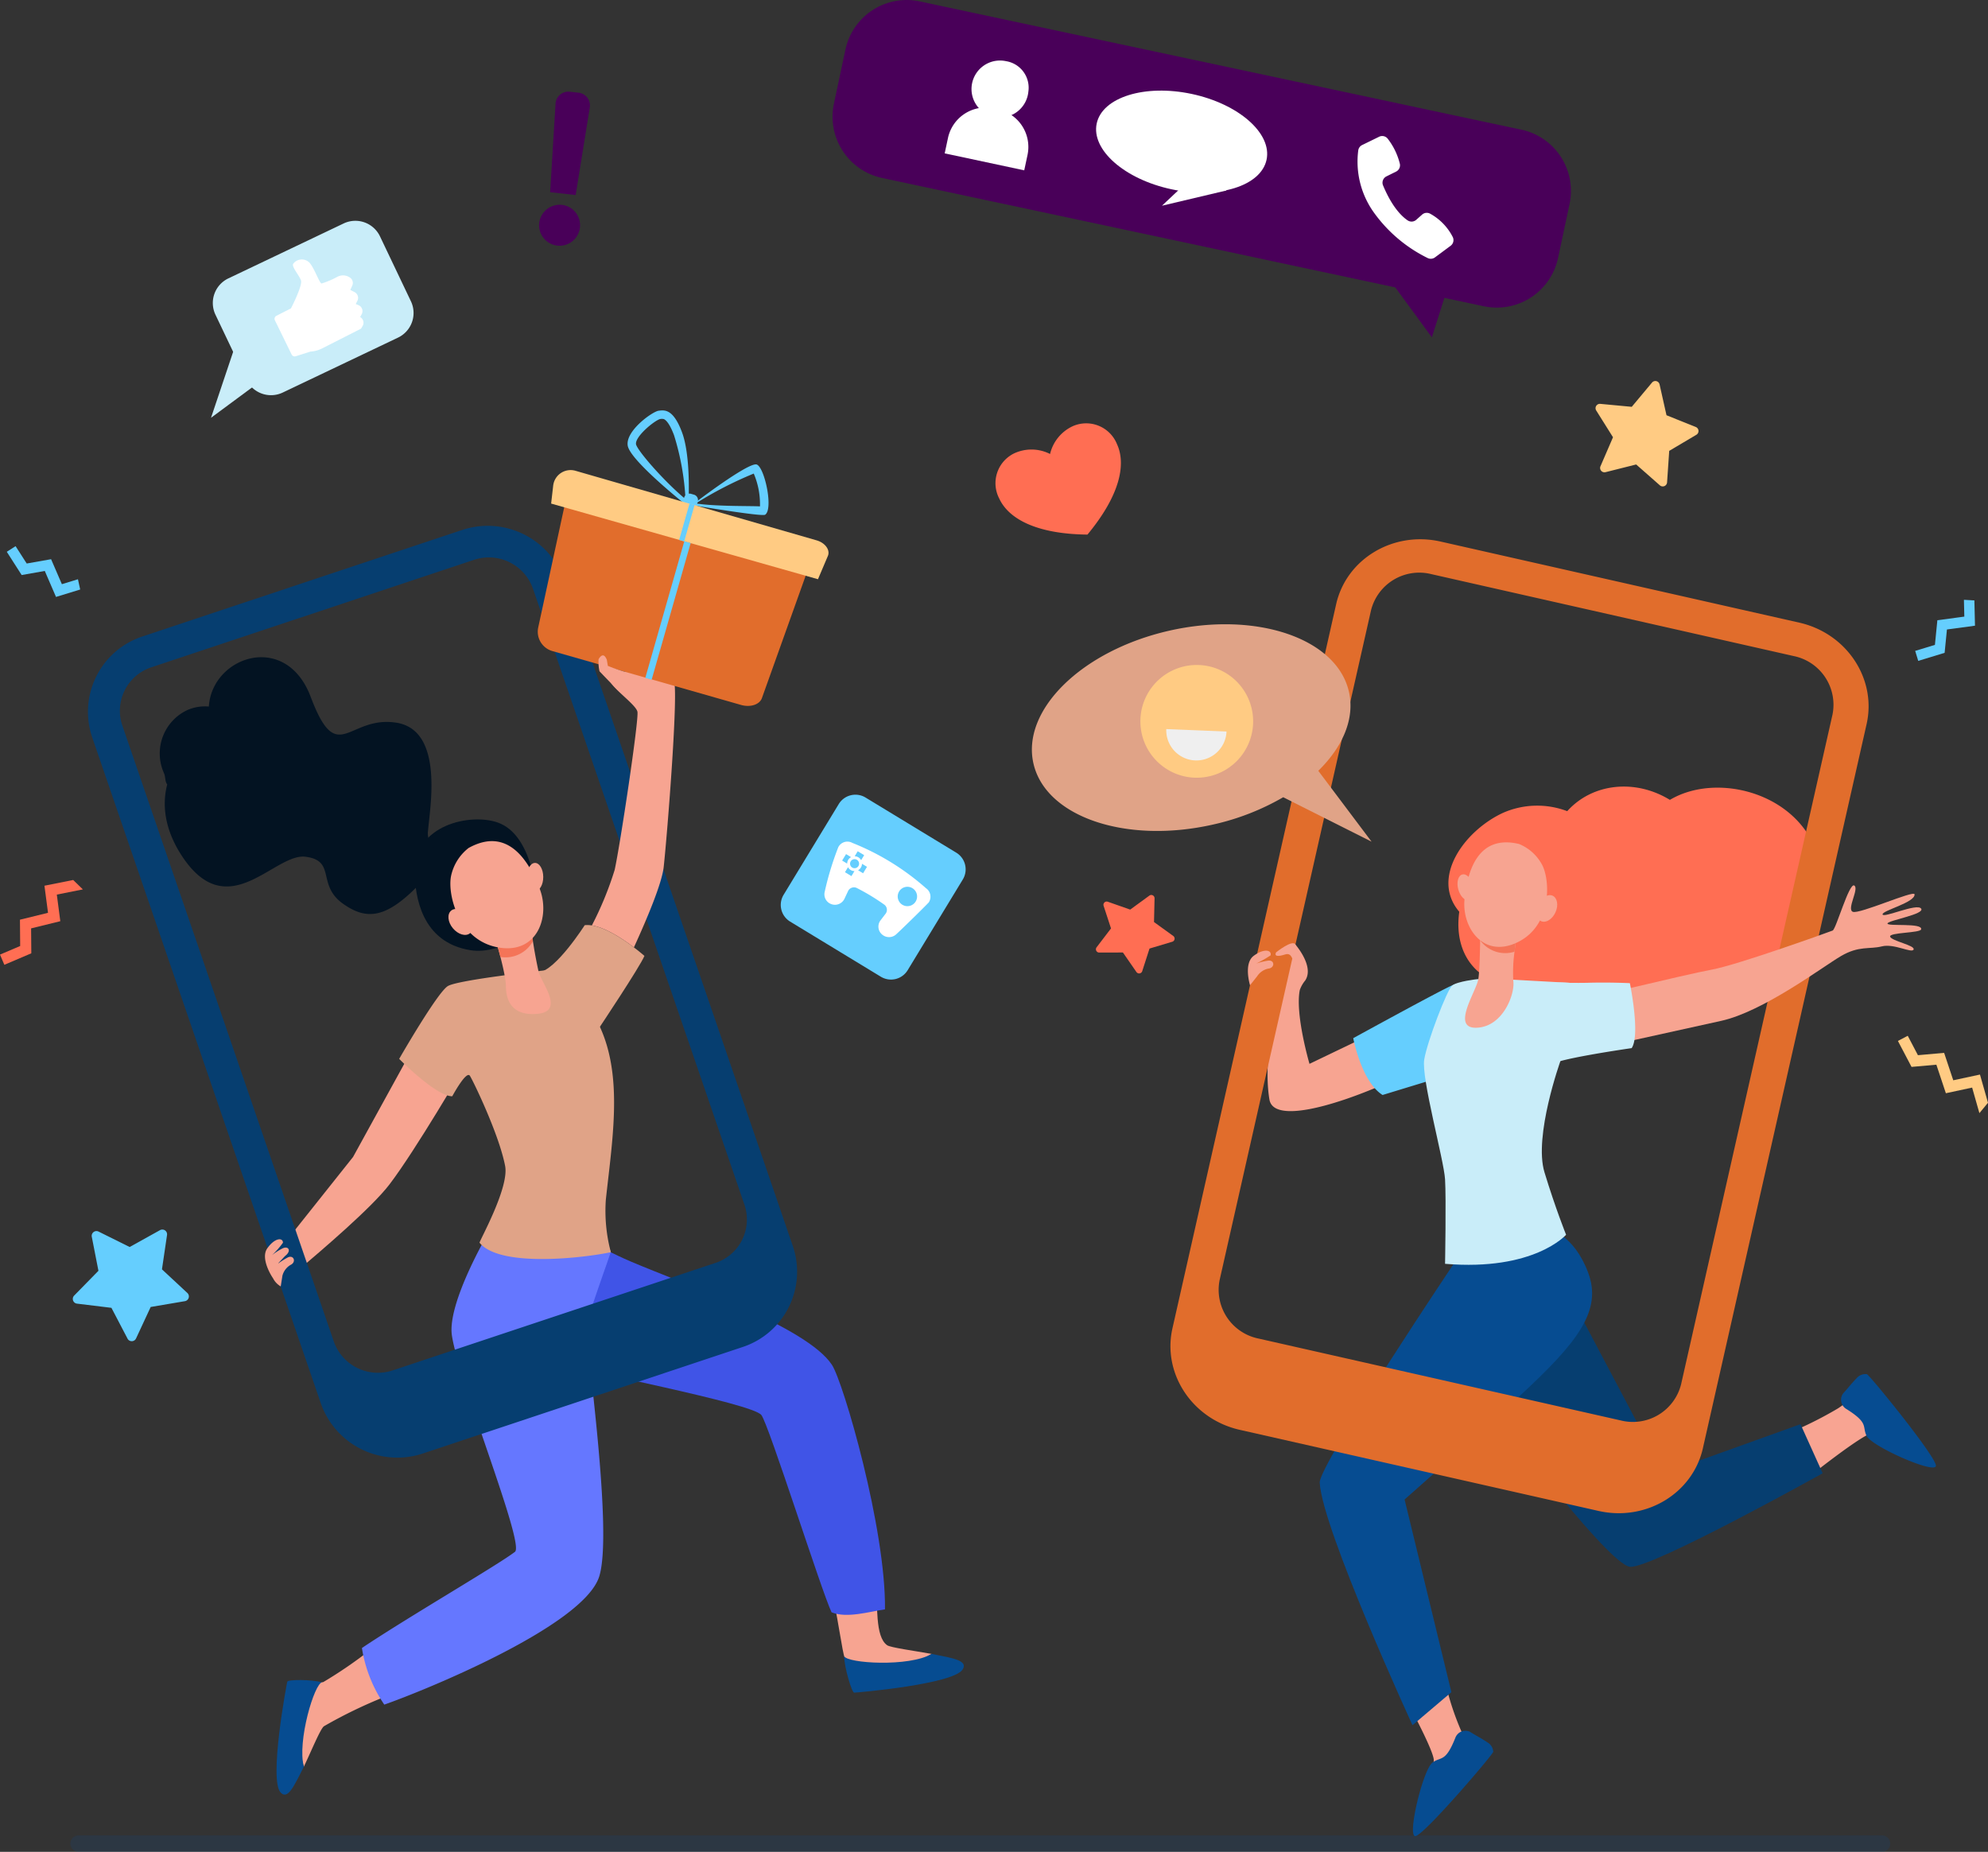 <svg xmlns="http://www.w3.org/2000/svg" width="307.918" height="286.828" viewBox="0 0 307.918 286.828">
  <rect x="0" y="0" width="307.918" height="286.828" fill="#333333" stroke="none"/>
  <g id="Group_94796" data-name="Group 94796" transform="translate(0 0)">
    <path id="Path_123751" data-name="Path 123751" d="M57.8,1476a1.273,1.273,0,0,0,0,2.543H337.2a1.259,1.259,0,0,0,1.259-1.253c0-.008,0-.017,0-.025A1.259,1.259,0,0,0,337.2,1476Z" transform="translate(-45.689 -1191.719)" fill="#064c91" opacity="0.167"/>
    <path id="Path_123752" data-name="Path 123752" d="M887.579,731.653l-2.093-3.026-3.679.008a.506.506,0,0,1-.4-.812l2.232-2.925-1.145-3.5a.506.506,0,0,1,.648-.634l3.472,1.218,2.972-2.169a.506.506,0,0,1,.8.42l-.086,3.678,2.982,2.156a.506.506,0,0,1-.151.894l-3.525,1.055-1.129,3.5a.506.506,0,0,1-.9.132" transform="translate(-711.558 -581.095)" fill="#ff6e53"/>
    <path id="Path_123753" data-name="Path 123753" d="M1283.865,319.606l1.94-4.492-2.6-4.145a.672.672,0,0,1,.632-1.027l4.872.457,3.138-3.754a.672.672,0,0,1,1.172.284l1.071,4.774,4.54,1.824a.672.672,0,0,1,.092,1.2l-4.21,2.494-.332,4.882a.673.673,0,0,1-1.115.459l-3.673-3.233-4.746,1.193a.673.673,0,0,1-.781-.919" transform="translate(-1035.97 -247.387)" fill="#ffcb83"/>
    <path id="Path_123754" data-name="Path 123754" d="M67.012,1005.654l-2.489-4.762-5.334-.649a.738.738,0,0,1-.438-1.249l3.76-3.839-1.031-5.273a.738.738,0,0,1,1.053-.8l4.813,2.389,4.7-2.61a.738.738,0,0,1,1.089.753l-.785,5.316,3.934,3.661a.739.739,0,0,1-.38,1.269l-5.3.9-2.266,4.872a.738.738,0,0,1-1.324.031" transform="translate(-47.264 -798.322)" fill="#65cefe"/>
    <path id="Path_123755" data-name="Path 123755" d="M1547.707,482.364l.062,2.6-4.176.563-.378,3.816-3.057.932.472,1.547,4.088-1.247.358-3.617,4.345-.586-.094-3.916Z" transform="translate(-1243.518 -389.458)" fill="#65cefe"/>
    <path id="Path_123756" data-name="Path 123756" d="M433.544,93.939a3.2,3.2,0,0,1,3.566-2.71,3.175,3.175,0,1,1-3.566,2.71m1.682-4.678.836-13.712a1.986,1.986,0,0,1,2.2-1.853l1.364.153a1.986,1.986,0,0,1,1.74,2.291L439.18,89.7Z" transform="translate(-350.015 -59.49)" fill="#490059"/>
    <path id="Path_123757" data-name="Path 123757" d="M333.462,667.331c.093,3.4.97,10.7,8.683,11.906,4.788.749,10.919-3.552,10.524-6.71s-1.272-11.2-6.271-13.046c-4.177-1.539-13.143.261-12.936,7.85" transform="translate(-269.233 -532.054)" fill="#031322"/>
    <path id="Path_123758" data-name="Path 123758" d="M667.593,1269.82c1.091,4.579,1.949,11.187,2.268,11.556.153.177.471,1.332.625,1.519,4.981,1.812,9.357-.058,12.826-2.115-2.72-.482-6.381-.983-6.892-1.344-1.893-1.336-1.44-6.092-1.781-10.36-1.347.238-4.616-.613-7.046.744" transform="translate(-539.012 -1024.607)" fill="#f7a491"/>
    <path id="Path_123759" data-name="Path 123759" d="M678.831,1330.382c.032,1.809,1.2,5.67,1.556,5.665.43-.005,15.4-1.3,16.809-3.6.848-1.38-1.457-1.74-4.81-2.4-3.469,2.057-13.138,1.469-13.555.336" transform="translate(-548.086 -1073.873)" fill="#064c91"/>
    <path id="Path_123760" data-name="Path 123760" d="M251.167,1326.2a68.193,68.193,0,0,1-7.406,5.09c-.212.1-1.409.1-1.631.195-3.08,4.313-2.451,9.031-1.4,12.924,1.193-2.491,2.6-5.969,3.141-6.28a73.136,73.136,0,0,1,9.583-4.623c-1.9-2.058-1.633-4.6-2.288-7.306" transform="translate(-193.669 -1070.766)" fill="#f7a491"/>
    <path id="Path_123761" data-name="Path 123761" d="M249.207,829.375l-10.7,19.461s-7.153,9-10.836,13.622c.793,1.3,1.56,2.628,2.245,3.995,3.664-3.116,11.46-9.727,14.242-13.381,4.111-5.4,11.552-18.214,11.552-18.214Z" transform="translate(-183.822 -669.633)" fill="#f7a491"/>
    <path id="Path_123762" data-name="Path 123762" d="M439.035,1005.236l-11.442,16.879s-.657-1.131,3.441.368,30.524,6.435,32.088,8.3c1.107,1.321,9.3,27.244,10.882,30.572,2.377.964,5.835-.106,8.275-.457.155-12.488-6.457-35.222-8.221-37.886-3.944-5.957-22.719-12.393-31.171-16-1.371-.586-2.434-1.111-3.094-1.429-.488-.235-.758-.344-.758-.344" transform="translate(-345.206 -811.623)" fill="#4054e7"/>
    <path id="Path_123763" data-name="Path 123763" d="M229.462,1351.4c-1.751-.454-5.321-.441-5.413-.093-.11.415-2.871,15.184-1.036,17.158,1.1,1.187,2.067-.937,3.6-3.991-1.052-3.893,1.643-12.977,2.846-13.075" transform="translate(-179.553 -1090.831)" fill="#064c91"/>
    <path id="Path_123764" data-name="Path 123764" d="M325.828,1001.1c.1-1.268,2.81-8.667,3.77-11.548.03-.091-.679-1.757-1.445-4.154l-1.1.176-16.268.737s-6.551,11.066-5.789,16.15c1.065,7.1,11.326,32.325,9.765,33.514-2.816,2.145-16.613,10.139-23.7,14.893a21.433,21.433,0,0,0,3.462,8.769c5.769-2.006,30.7-12.057,33.265-19.767,2.265-6.811-2.128-36.615-1.959-38.77" transform="translate(-235.002 -795.61)" fill="#6577ff"/>
    <path id="Path_123765" data-name="Path 123765" d="M440.354,743.926s-4.481,7.039-7.122,7.293l9.344,8.645s6.365-9.544,7.029-11.181c0,0-5.793-5.16-9.251-4.758" transform="translate(-349.79 -600.624)" fill="#e0a387"/>
    <path id="Path_123766" data-name="Path 123766" d="M353.017,815.856a24.889,24.889,0,0,0,.776,8.115c-3.757.807-17.076,2.5-20.333-1.461-.117-.142,4.612-8.483,3.961-11.888-.961-5.023-5.132-13.542-5.477-14-.581-.766-2.714,3.2-2.714,3.2-2.5.013-8.221-5.794-8.221-5.794s5.918-10.31,7.547-11.28,15.084-2.434,15.094-2.435c.99-.071,3.695,2.276,4.438,3.018,8.505,8.486,6.214,20.645,4.929,32.526" transform="translate(-259.181 -630.019)" fill="#e0a387"/>
    <path id="Path_123767" data-name="Path 123767" d="M399.178,744.652s1.466,4.846,1.477,6.816.8,4.651,4.927,4.245.742-4.563.156-6.434a73.508,73.508,0,0,1-1.29-7.778Z" transform="translate(-322.295 -598.684)" fill="#f7a491"/>
    <path id="Path_123768" data-name="Path 123768" d="M404.84,744.461c-.232-1.612-.392-2.96-.392-2.96l-5.27,3.151s.3.991.63,2.259a4.86,4.86,0,0,0,5.032-2.45" transform="translate(-322.295 -598.684)" fill="#f47458"/>
    <path id="Path_123769" data-name="Path 123769" d="M365.006,677.483a7.451,7.451,0,0,0-2.73,4.377c-.557,2.859,1.142,9.914,7.276,11.025s8.129-4.82,6.445-9.122-4.932-9.635-10.991-6.279" transform="translate(-292.42 -546.144)" fill="#f7a491"/>
    <path id="Path_123770" data-name="Path 123770" d="M426.25,696.11c.006,1.2-.556,2.178-1.256,2.182s-1.272-.967-1.279-2.169.556-2.178,1.256-2.182,1.272.968,1.279,2.169" transform="translate(-342.107 -560.284)" fill="#f7a491"/>
    <path id="Path_123771" data-name="Path 123771" d="M363.685,731.988c.807.967.931,2.194.277,2.739s-1.838.2-2.645-.764-.931-2.194-.277-2.739,1.838-.2,2.645.764" transform="translate(-291.164 -590.177)" fill="#f7a491"/>
    <path id="Path_123772" data-name="Path 123772" d="M170.155,555.391c.241-3.3,2.572-15.55-4.924-16.711s-9.1,7.028-13.254-4c-3.851-10.212-15.3-6.258-15.774,1.5a6.86,6.86,0,0,0-3.26.513,7.421,7.421,0,0,0-3.684,9.818c.26.617.112,1.227.493,1.737-.879,3.378-.273,7.239,2.335,11.161,7.122,10.713,14.265-.564,19.081.037s1.677,4.366,5.849,7.3,7.53,2.169,14.32-5.847l1.676-2.209a2.86,2.86,0,0,1-2.859-3.3" transform="translate(-103.854 -426.744)" fill="#031322"/>
    <path id="Path_123773" data-name="Path 123773" d="M1438.277,1131.649a61.455,61.455,0,0,0,7.519-3.75c.306-.162,1.581-1.1,1.762-1.232,3.312,1.97,4.523,3.646,7.133,6.28-1.932.105-2.75-1.479-3.489-1.315-.893.2-3.7,2.084-8.1,5.485-.76-2.459-2.975-3.7-4.824-5.469" transform="translate(-1161.26 -909.666)" fill="#f8a492"/>
    <path id="Path_123774" data-name="Path 123774" d="M1137.753,1352.449a42.836,42.836,0,0,0,2.6,7.879c.091.2.673.346.772.546-2.494,2.939-3.572,7.828-6.6,9.964.218-1.922,1.507-5.531,1.468-6.287-.048-.914-1.439-4-4.062-8.9,2.551-.34,3.77-1.672,5.823-3.2" transform="translate(-913.916 -1091.961)" fill="#f8a492"/>
    <path id="Path_123775" data-name="Path 123775" d="M1142.843,1392.832a1.664,1.664,0,0,1,2.262-.94c.8.51,1.875,1.067,2.673,1.62a1.791,1.791,0,0,1,.939,1.481c-.066.458-10.685,12.876-12.045,13.056s1.155-10.322,2.647-11.4c1.328-.961,1.994.03,3.523-3.815" transform="translate(-917.43 -1123.657)" fill="#064c91"/>
    <path id="Path_123776" data-name="Path 123776" d="M1481.287,1110.387a1.664,1.664,0,0,1-.52-2.394c.645-.7,1.385-1.653,2.072-2.34a1.789,1.789,0,0,1,1.625-.659c.439.146,10.756,12.816,10.689,14.187s-9.948-2.984-10.743-4.645c-.707-1.478.387-1.956-3.123-4.149" transform="translate(-1195.304 -892.146)" fill="#064c91"/>
    <path id="Path_123777" data-name="Path 123777" d="M1183.259,1053.945s20.944,28.223,24.588,28.484c3.408.243,29.823-14.485,29.823-14.485l-3.436-7.606-21.153,7.606-14.729-27.875Z" transform="translate(-955.359 -839.747)" fill="#063e70"/>
    <path id="Path_123778" data-name="Path 123778" d="M1096.831,988.289s3.834.913,6.025,6.755-1.473,10.7-10.657,19.164c-8.942,8.243-17.771,15.986-17.771,15.986l7.249,29.848-6.025,5.112s-13.965-30.334-14.37-37.557c-.155-2.758,21.309-34.744,21.309-34.744Z" transform="translate(-856.874 -797.94)" fill="#064c91"/>
    <path id="Path_123779" data-name="Path 123779" d="M1046.764,765.818l-11.677,6.531-9.251,4.443s-2.259-7.679-1.5-11.442a4.81,4.81,0,0,1,.832-1.461c1.526-2.288-1.735-5.843-1.735-5.843s-1.964-.559-3.3,2.683,1.13,4.616,1.13,4.616-2.812,9.814-1.635,16.964c.617,3.747,9.985,1,17.447-2.232a79.757,79.757,0,0,0,10.9-5.743Z" transform="translate(-823.011 -612.013)" fill="#f7a491"/>
    <path id="Path_123780" data-name="Path 123780" d="M1105.028,791.682a1.187,1.187,0,0,0-1.315-.121c-1.447.538-15.463,8.238-15.463,8.238s1.258,6.735,4.544,8.8l7.062-2.155,5.4-13.653a1.015,1.015,0,0,0-.229-1.113" transform="translate(-878.65 -638.997)" fill="#65cefe"/>
    <path id="Path_123781" data-name="Path 123781" d="M1199.1,634.612c-5.321-3.259-11.954-2.63-15.9,1.749a13.128,13.128,0,0,0-9.991.281c-5.949,2.778-11.214,10.033-6.73,15.3-.953,6.991,3.23,11.057,8.441,11.522,2.833,5.685,12.877,6.268,18.654,1.586,4.774,1.845,10.444,1.05,13.974-2.394a28.9,28.9,0,0,1,2.372-2.272c-.341.172,13.3-1.637,12.678-13.662-.635-12.271-15.32-16.981-23.495-12.109" transform="translate(-940.455 -510.72)" fill="#ff6e53"/>
    <path id="Path_123782" data-name="Path 123782" d="M1159.023,787.52l8.66.477-1.437,12.1s-4.179,11.645-2.475,17.244,3.347,9.677,3.347,9.677-4.93,5.66-18.746,4.5c0,0,.183-10.042,0-13.086s-3.712-15.7-3.225-18.563,3.53-10.773,4.321-11.442,3.926-1,3.926-1Z" transform="translate(-924.55 -635.766)" fill="#c9edf9"/>
    <path id="Path_123783" data-name="Path 123783" d="M1186.132,743.6s-.148.978-.29,2.235a23.528,23.528,0,0,0-.194,4.639c.268,1.928-1.547,7.011-5.644,7.2s-.086-5.614.223-7.527.307-8.882.307-8.882Z" transform="translate(-951.252 -598.49)" fill="#f7a491"/>
    <path id="Path_123784" data-name="Path 123784" d="M1190.471,744.211c0-1.609-.034-2.95-.034-2.95l5.6,2.339s-.153,1.012-.3,2.3a4.8,4.8,0,0,1-5.267-1.687" transform="translate(-961.154 -598.49)" fill="#f47458"/>
    <path id="Path_123785" data-name="Path 123785" d="M1186.041,677.7a7.064,7.064,0,0,1,3.6,3.312c1.229,2.473,1.454,9.349-3.873,11.91s-8.645-2.357-8.189-6.714,2.08-10.049,8.464-8.509" transform="translate(-950.738 -546.966)" fill="#f7a491"/>
    <path id="Path_123786" data-name="Path 123786" d="M1172.213,705.426c.3,1.1,1.057,1.851,1.7,1.678s.919-1.2.622-2.3-1.057-1.851-1.7-1.678-.919,1.2-.622,2.3" transform="translate(-946.345 -567.676)" fill="#f7a491"/>
    <path id="Path_123787" data-name="Path 123787" d="M1235.9,721.31c-.494,1.087-.3,2.24.436,2.574s1.732-.277,2.226-1.365.3-2.24-.437-2.574-1.731.277-2.225,1.365" transform="translate(-997.64 -581.206)" fill="#f7a491"/>
    <path id="Path_123788" data-name="Path 123788" d="M179.874,534.463,144.46,431.3a12.557,12.557,0,0,0-15.848-7.753L79.166,440.017a12.281,12.281,0,0,0-7.819,15.635L106.76,558.813a12.557,12.557,0,0,0,15.848,7.753L172.055,550.1a12.282,12.282,0,0,0,7.819-15.635m-12.01,2.6L117.91,553.7a7.243,7.243,0,0,1-9.141-4.472L76.015,453.818a7.083,7.083,0,0,1,4.51-9.018l49.954-16.637a7.243,7.243,0,0,1,9.141,4.472l32.754,95.414a7.083,7.083,0,0,1-4.51,9.018" transform="translate(-57.067 -341.447)" fill="#063e70"/>
    <path id="Path_123789" data-name="Path 123789" d="M1038.65,446.586l-55.564-12.561c-7.344-1.66-14.585,2.686-16.172,9.708L941.559,555.889c-1.587,7.022,3.079,14.06,10.423,15.721l55.565,12.561c7.344,1.66,14.584-2.686,16.172-9.708l25.356-112.157c1.587-7.022-3.08-14.06-10.424-15.721M1020.342,564.56a7.7,7.7,0,0,1-9.327,5.6l-56.135-12.69a7.7,7.7,0,0,1-6.012-9.067l23.451-103.734a7.7,7.7,0,0,1,9.328-5.6l56.135,12.691a7.7,7.7,0,0,1,6.012,9.067Z" transform="translate(-759.961 -350.144)" fill="#e16d2c"/>
    <path id="Path_123790" data-name="Path 123790" d="M1260.538,730.228s18.26-4.435,22.331-5.181,18.2-5.841,18.739-6.057,2.555-7.482,3.352-6.975-1.222,3.664-.225,4.072,9.5-3.4,9.563-2.711c.11,1.289-5.117,2.529-4.952,3.121s5.337-1.795,5.97-.909-5.107,1.807-5.211,2.306,5.513-.15,5.208.915c-.166.578-5.009.458-4.8,1.13s3.893,1.335,3.637,1.983-3.015-.967-4.921-.482-3.532-.14-6.339,1.508-12.015,8.6-18.564,10.033-21.011,4.647-21.011,4.647Z" transform="translate(-1017.754 -574.857)" fill="#f7a491"/>
    <path id="Path_123791" data-name="Path 123791" d="M1237.571,790.538a16.957,16.957,0,0,1,4.77-.326c.83.006,2,.013,2.886-.013,3.3-.094,6.431.061,6.431.061s1.659,8.014.278,10.061c0,0-12.9,1.843-12.593,2.74Z" transform="translate(-999.21 -637.978)" fill="#c9edf9"/>
    <path id="Path_123792" data-name="Path 123792" d="M1003.86,769.877l1.112-1.406a2.727,2.727,0,0,1,1.73-1.176c1.04-.1,1.008-1.409-.093-1.223a10.478,10.478,0,0,0-1.794.448,20.44,20.44,0,0,0,2.227-1.27c.218-.819-.99-1.138-2.608.063s-.574,4.563-.574,4.563" transform="translate(-810.245 -617.271)" fill="#f7a491"/>
    <path id="Path_123793" data-name="Path 123793" d="M216.536,999.478a11.4,11.4,0,0,0-1.42.9c.011-.023.022-.046.033-.07.233-.244,1.032-1.1,1.039-1.1,1.051-.8.5-1.659-.483-1.127a10.457,10.457,0,0,0-1.552,1,12.33,12.33,0,0,0,1.7-1.922c-.024-.847-1.3-.757-2.448.9-1,1.453.476,3.993.9,4.594a3.068,3.068,0,0,0,1.2,1.278l.261-1.657a2.727,2.727,0,0,1,1.258-1.672c.95-.435.5-1.659-.484-1.128" transform="translate(-172.023 -804.678)" fill="#f7a491"/>
    <path id="Path_123794" data-name="Path 123794" d="M1025.843,759.951s2.594-2.085,3.006-1.2.233,2.8-.154,2.669-.335-1.5-1.45-1.146c-.311.1-1.854.587-1.4-.326" transform="translate(-828.196 -612.437)" fill="#f7a491"/>
    <path id="Path_123795" data-name="Path 123795" d="M770.364,47.43l-93.19-19.872a9.7,9.7,0,0,1-7.46-11.5L671.5,7.67a9.7,9.7,0,0,1,11.5-7.46L776.2,20.082a9.7,9.7,0,0,1,7.46,11.5l-1.788,8.385a9.7,9.7,0,0,1-11.5,7.46" transform="translate(-540.551 0.005)" fill="#490059"/>
    <path id="Path_123796" data-name="Path 123796" d="M1106.9,210.43l8.582,11.723,2.751-8.674Z" transform="translate(-893.705 -169.899)" fill="#490059"/>
    <path id="Path_123797" data-name="Path 123797" d="M790.737,53.443a4.412,4.412,0,1,1-3.473-4.723,4.16,4.16,0,0,1,3.473,4.723" transform="translate(-631.456 -39.247)" fill="#fff"/>
    <path id="Path_123798" data-name="Path 123798" d="M767.94,86.724l-.645-.138a5.97,5.97,0,0,0-7.083,4.593l-.507,2.376,12.321,2.628.507-2.376a5.97,5.97,0,0,0-4.593-7.083" transform="translate(-613.383 -69.801)" fill="#fff"/>
    <path id="Path_123799" data-name="Path 123799" d="M907.861,83.572c-.87,4.076-7.464,6.125-14.729,4.576s-12.45-6.11-11.581-10.186,7.464-6.125,14.729-4.576,12.45,6.11,11.581,10.186" transform="translate(-711.685 -58.833)" fill="#fff"/>
    <path id="Path_123800" data-name="Path 123800" d="M938.617,124.65l-4.2,3.957,9.961-2.356L944,119.824Z" transform="translate(-754.441 -96.744)" fill="#fff"/>
    <path id="Path_123801" data-name="Path 123801" d="M1096.222,115.643l1.506-.748a1.088,1.088,0,0,0,.566-1.258,10.4,10.4,0,0,0-1.889-3.862,1.087,1.087,0,0,0-1.309-.276l-2.635,1.287a1.088,1.088,0,0,0-.6.85,13.535,13.535,0,0,0,2.318,9.451,22.389,22.389,0,0,0,8.467,7.215,1.089,1.089,0,0,0,1.1-.117l2.427-1.8a1.088,1.088,0,0,0,.321-1.366,8.544,8.544,0,0,0-3.494-3.6,1.088,1.088,0,0,0-1.247.14l-.908.806a1.088,1.088,0,0,1-1.329.09c-.887-.594-2.4-2.034-3.812-5.419a1.087,1.087,0,0,1,.52-1.393" transform="translate(-881.486 -88.319)" fill="#fff"/>
    <path id="Path_123802" data-name="Path 123802" d="M643.382,667.282l-14.051-8.539a3.022,3.022,0,0,1-1.013-4.153l8.539-14.051a3.022,3.022,0,0,1,4.152-1.013l14.051,8.539a3.022,3.022,0,0,1,1.013,4.152l-8.539,14.051a3.022,3.022,0,0,1-4.152,1.013" transform="translate(-506.946 -515.995)" fill="#65cefe"/>
    <path id="Path_123803" data-name="Path 123803" d="M679.105,686.4a1.6,1.6,0,0,0-.419-2.228,38.979,38.979,0,0,0-11.4-7.015,1.585,1.585,0,0,0-2.174.659A46.05,46.05,0,0,0,663,684.755a1.613,1.613,0,0,0,.981,1.87,1.632,1.632,0,0,0,2.07-.784l.595-1.267a1.011,1.011,0,0,1,1.4-.393,32.962,32.962,0,0,1,4.118,2.494,1,1,0,0,1,.3,1.415l-.841,1.1a1.6,1.6,0,0,0,.284,2.169,1.635,1.635,0,0,0,2.11.013c.617-.545,4.012-3.856,5.086-4.973" transform="translate(-535.267 -546.602)" fill="#fff"/>
    <path id="Path_123804" data-name="Path 123804" d="M687.884,685.511a1.144,1.144,0,0,1,.417.441l.472-.776-1-.608-.471.776a1.141,1.141,0,0,1,.583.167" transform="translate(-554.924 -552.717)" fill="#65cefe"/>
    <path id="Path_123805" data-name="Path 123805" d="M678.176,687.742a1.146,1.146,0,0,1,.44-.417l-.776-.471-.608,1,.776.471a1.144,1.144,0,0,1,.167-.583" transform="translate(-546.795 -554.562)" fill="#65cefe"/>
    <path id="Path_123806" data-name="Path 123806" d="M680.406,697.815a1.142,1.142,0,0,1-.417-.44l-.472.776,1,.607.471-.776a1.141,1.141,0,0,1-.583-.167" transform="translate(-548.64 -563.056)" fill="#65cefe"/>
    <path id="Path_123807" data-name="Path 123807" d="M690.647,694.635a1.151,1.151,0,0,1-.607,1l.776.472.608-1Z" transform="translate(-557.136 -560.845)" fill="#65cefe"/>
    <path id="Path_123808" data-name="Path 123808" d="M684.889,691.989a.7.7,0,1,1-.235-.963.7.7,0,0,1,.235.963" transform="translate(-551.927 -557.848)" fill="#65cefe"/>
    <path id="Path_123809" data-name="Path 123809" d="M724.711,715.432a1.5,1.5,0,1,1-.5-2.06,1.5,1.5,0,0,1,.5,2.06" transform="translate(-582.884 -575.797)" fill="#65cefe"/>
    <path id="Path_123810" data-name="Path 123810" d="M809.16,345.052a6.354,6.354,0,0,1,3.534-4.316,5.139,5.139,0,0,1,6.827,2.782c1.414,3.049.554,7.832-4.57,14.019-8.032-.084-12.239-2.516-13.654-5.565a5.139,5.139,0,0,1,2.284-7.009,6.354,6.354,0,0,1,5.578.09" transform="translate(-646.517 -274.734)" fill="#ff6e53"/>
    <path id="Path_123811" data-name="Path 123811" d="M199.822,195.663l-17.853,8.507a4.224,4.224,0,0,1-5.631-2l-4.79-10.053a4.224,4.224,0,0,1,2-5.63l17.853-8.507a4.224,4.224,0,0,1,5.63,2l4.79,10.053a4.224,4.224,0,0,1-2,5.63" transform="translate(-138.175 -143.369)" fill="#c9edf9"/>
    <path id="Path_123812" data-name="Path 123812" d="M173.518,276.827l-3.823,11.393,8.493-6.28Z" transform="translate(-137.011 -223.508)" fill="#c9edf9"/>
    <path id="Path_123813" data-name="Path 123813" d="M221.069,217.372l2.258-1.148s1.83-3.539,1.549-4.339-1.53-2.176-1.182-2.593a1.659,1.659,0,0,1,2.3-.321c.786.518,1.718,3.352,2.072,3.4a13.4,13.4,0,0,0,2.493-1.064,1.879,1.879,0,0,1,1.94.168h0a1,1,0,0,1,.323,1.219l-.3.672.658.337a1,1,0,0,1,.437,1.342l-.253.5.427.18a1,1,0,0,1,.487,1.409l-.236.423.1.073a1,1,0,0,1,.279,1.323l-.243.411-6.016,3.055a4.635,4.635,0,0,1-1.811.494l-2.294.725a.522.522,0,0,1-.626-.269l-2.594-5.3a.522.522,0,0,1,.232-.695" transform="translate(-178.26 -168.458)" fill="#fff"/>
    <path id="Path_123814" data-name="Path 123814" d="M851.09,503.026c13.494-3.065,25.96,1.171,27.843,9.46.941,4.145-.941,8.518-4.747,12.239l8.253,10.978-13.683-6.884a38.167,38.167,0,0,1-10.848,4.226c-13.495,3.065-25.96-1.171-27.843-9.46s7.531-17.494,21.025-20.559" transform="translate(-669.998 -405.336)" fill="#e0a387"/>
    <path id="Path_123815" data-name="Path 123815" d="M934.533,543.845a8.732,8.732,0,1,1-8.373-9.079,8.73,8.73,0,0,1,8.373,9.079" transform="translate(-740.444 -431.761)" fill="#ffcb83"/>
    <path id="Path_123816" data-name="Path 123816" d="M937.889,586.3a4.668,4.668,0,1,0,9.329.378Z" transform="translate(-757.245 -473.373)" fill="#efefef"/>
    <path id="Path_123817" data-name="Path 123817" d="M11.336,707.669l-4.452.888.553,4.195-4.347,1.069.034,4.074L0,719.226l.674,1.581,4.176-1.781-.032-3.861,4.523-1.112L8.8,709.928l4.035-.8Z" transform="translate(0 -571.368)" fill="#ff6e53"/>
    <path id="Path_123818" data-name="Path 123818" d="M1540.228,843.333l-1.243-4.367-4.137.887-1.414-4.248-4.058.361-1.578-3.006-1.522.8,2.11,4.02,3.846-.341,1.471,4.419,4.069-.873,1.126,3.957Z" transform="translate(-1232.311 -672.528)" fill="#ffcb83"/>
    <path id="Path_123819" data-name="Path 123819" d="M16.475,444.326l-2.489.764-1.671-3.869-3.776.668L6.815,439.2l-1.362.873,2.306,3.6,3.579-.633,1.739,4.024,3.745-1.149Z" transform="translate(-4.402 -354.606)" fill="#65cefe"/>
    <path id="Path_123820" data-name="Path 123820" d="M488.653,541.049a9.127,9.127,0,0,0-3.907-1.4c-1.009-.091-5.418-.088-5.99.972s4.058,4.064,4.3,5.312-2.68,20.629-3.526,24.478a52.15,52.15,0,0,1-3.532,8.61c2.179.348,4.841,2.13,6.513,3.4,2.143-4.688,4.336-9.958,4.609-12.436.551-5,2.4-28.226,1.528-28.942" transform="translate(-384.323 -435.684)" fill="#f7a491"/>
    <path id="Path_123821" data-name="Path 123821" d="M567.35,373.452c-1.5-.126-9.36,5.866-9.36,5.866l-.351.47s10.609,1.793,11.107,1.459c1.344-.9-.161-7.692-1.4-7.8m-9.334,6.049a57.839,57.839,0,0,1,8.972-4.623,12.116,12.116,0,0,1,.962,5.085c-1.251-.094-6.83.032-9.934-.461" transform="translate(-450.236 -301.521)" fill="#65cefe"/>
    <path id="Path_123822" data-name="Path 123822" d="M513.123,333.441c-1.359-3.638-2.687-3.468-3.629-3.345s-5.174,3.12-4.779,5.424,8.864,9.033,8.864,9.033l.56-.649s.342-6.825-1.017-10.463M506,335.295c-.2-1.15,2.738-3.6,3.7-3.907a1.514,1.514,0,0,1,.566-.008c.179.051.825.384,1.623,2.519a40.216,40.216,0,0,1,1.772,9.891c-3.377-2.822-7.445-7.506-7.665-8.5" transform="translate(-407.485 -266.478)" fill="#65cefe"/>
    <path id="Path_123823" data-name="Path 123823" d="M548.592,399.986l.461.132a.861.861,0,0,0,1.064-.591l.387-1.357a.861.861,0,0,0-.591-1.064l-.461-.132a.861.861,0,0,0-1.064.591L548,398.922a.861.861,0,0,0,.591,1.064" transform="translate(-442.427 -320.487)" fill="#65cefe"/>
    <path id="Path_123824" data-name="Path 123824" d="M463.94,416.375l-29.22-8.344a3.117,3.117,0,0,1-2.19-3.655l5.17-23.908,38.052,10.866-8.576,23.989c-.358,1-1.784,1.466-3.235,1.052" transform="translate(-349.166 -307.188)" fill="#e16d2c"/>
    <path id="Path_123825" data-name="Path 123825" d="M484.54,394.938l-41.331-11.717.319-2.781a2.715,2.715,0,0,1,3.45-2.3l37.351,10.777c1.328.383,2.134,1.5,1.745,2.414Z" transform="translate(-357.845 -305.222)" fill="#ffcb83"/>
    <rect id="Rectangle_56399" data-name="Rectangle 56399" width="5.855" height="0.818" transform="translate(105.189 83.632) rotate(-74.075)" fill="#65cefe"/>
    <rect id="Rectangle_56400" data-name="Rectangle 56400" width="22.01" height="1.022" transform="translate(99.95 104.997) rotate(-74.068)" fill="#65cefe"/>
    <path id="Path_123826" data-name="Path 123826" d="M485.422,530.867l.106-1.243a27.516,27.516,0,0,1-2.755-.952l-.161-.949c-.525-1.3-1.108-.373-1.278-.076a6.768,6.768,0,0,0,.145,1.864s1.97,2.08,2.81,2.867c.416.389,1.746,1.469,1.746,1.469l1.057-1.465Z" transform="translate(-388.623 -425.535)" fill="#f7a491"/>
  </g>
</svg>
